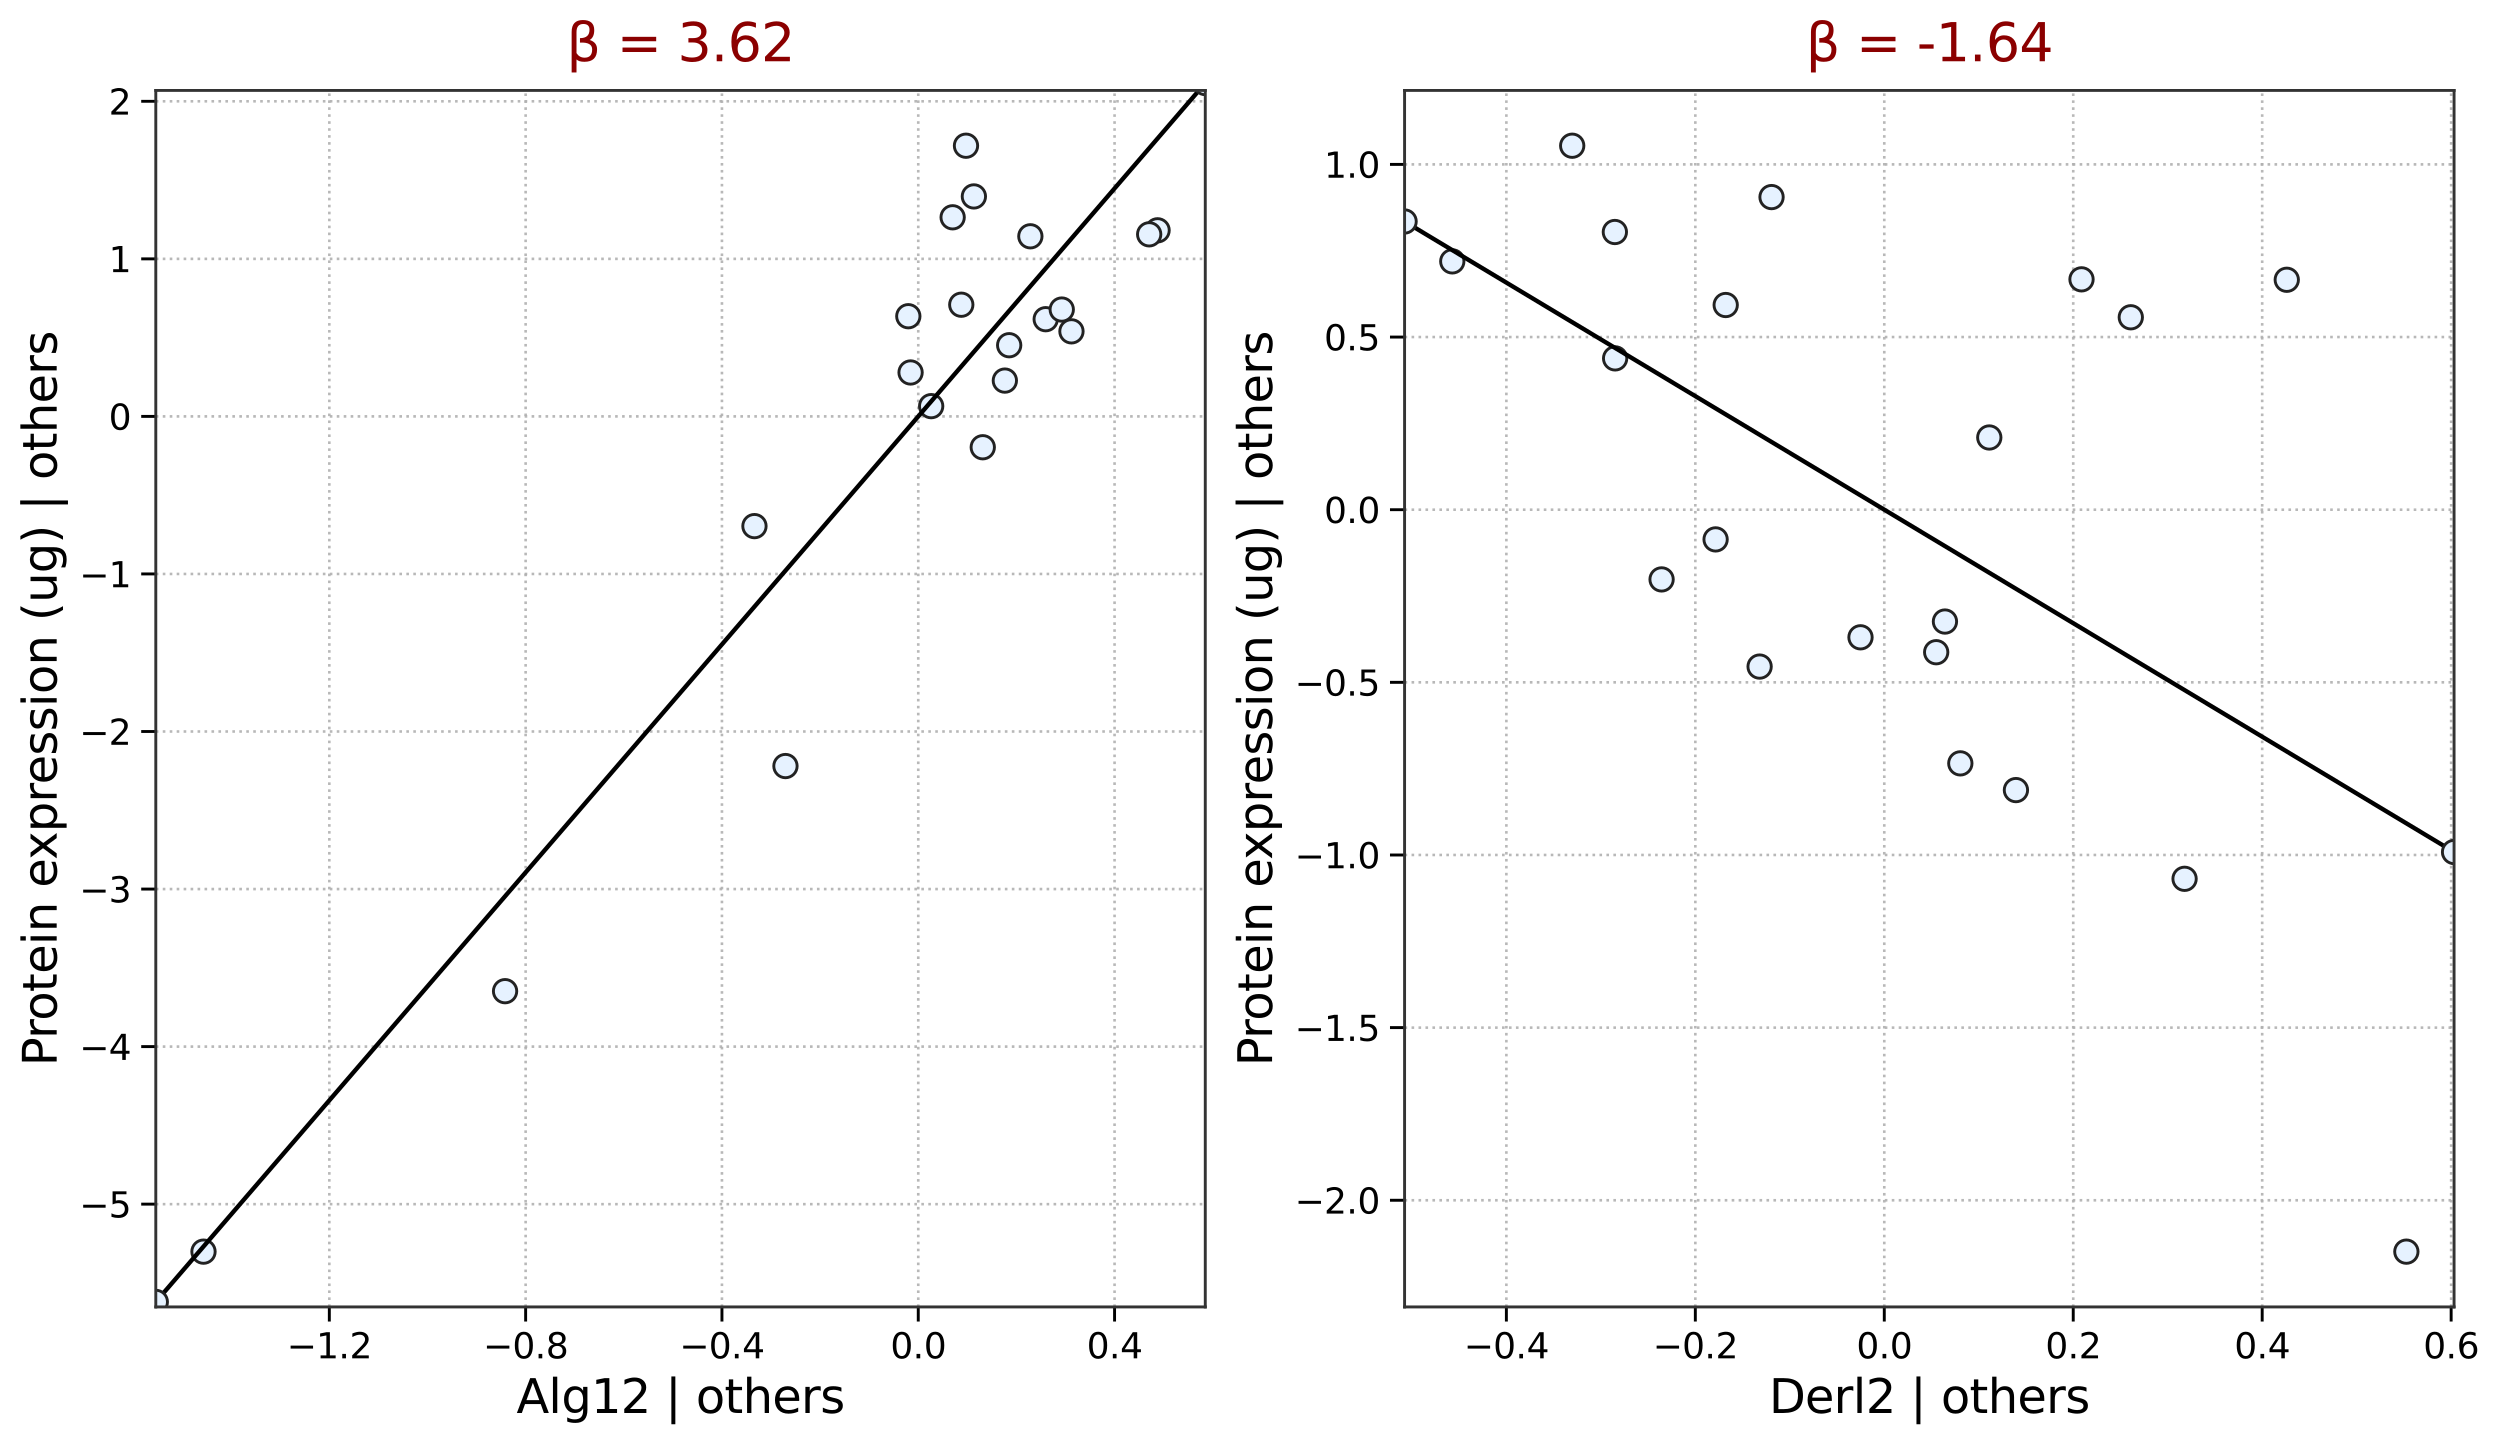 <?xml version="1.0" encoding="utf-8" standalone="no"?>
<!DOCTYPE svg PUBLIC "-//W3C//DTD SVG 1.1//EN"
  "http://www.w3.org/Graphics/SVG/1.1/DTD/svg11.dtd">
<svg xmlns:xlink="http://www.w3.org/1999/xlink" width="856.754pt" height="495.203pt" viewBox="0 0 856.754 495.203" xmlns="http://www.w3.org/2000/svg" version="1.1">
 <defs>
  <style type="text/css">*{stroke-linejoin: round; stroke-linecap: butt}</style>
 </defs>
 <g id="figure_1">
  <g id="patch_1">
   <path d="M 0 495.203 
L 856.754 495.203 
L 856.754 0 
L 0 0 
z
" style="fill: #ffffff"/>
  </g>
  <g id="axes_1">
   <g id="patch_2">
    <path d="M 53.391 447.89 
L 413.051 447.89 
L 413.051 30.99 
L 53.391 30.99 
z
" style="fill: #ffffff"/>
   </g>
   <g id="matplotlib.axis_1">
    <g id="xtick_1">
     <g id="line2d_1">
      <path d="M 112.861 447.89 
L 112.861 30.99 
" clip-path="url(#p832b09ad21)" style="fill: none; stroke-dasharray: 0.9,1.485; stroke-dashoffset: 0; stroke: #b0b0b0; stroke-opacity: 0.9; stroke-width: 0.9"/>
     </g>
     <g id="line2d_2">
      <defs>
       <path id="mbbb2f109d8" d="M 0 0 
L 0 5 
" style="stroke: #000000"/>
      </defs>
      <g>
       <use xlink:href="#mbbb2f109d8" x="112.861" y="447.89" style="stroke: #000000"/>
      </g>
     </g>
     <g id="text_1">
      <!-- −1.2 -->
      <g transform="translate(98.292 465.508) scale(0.12 -0.12)">
       <defs>
        <path id="DejaVuSans-2212" d="M 678 2272 
L 4684 2272 
L 4684 1741 
L 678 1741 
L 678 2272 
z
" transform="scale(0.016)"/>
        <path id="DejaVuSans-31" d="M 794 531 
L 1825 531 
L 1825 4091 
L 703 3866 
L 703 4441 
L 1819 4666 
L 2450 4666 
L 2450 531 
L 3481 531 
L 3481 0 
L 794 0 
L 794 531 
z
" transform="scale(0.016)"/>
        <path id="DejaVuSans-2e" d="M 684 794 
L 1344 794 
L 1344 0 
L 684 0 
L 684 794 
z
" transform="scale(0.016)"/>
        <path id="DejaVuSans-32" d="M 1228 531 
L 3431 531 
L 3431 0 
L 469 0 
L 469 531 
Q 828 903 1448 1529 
Q 2069 2156 2228 2338 
Q 2531 2678 2651 2914 
Q 2772 3150 2772 3378 
Q 2772 3750 2511 3984 
Q 2250 4219 1831 4219 
Q 1534 4219 1204 4116 
Q 875 4013 500 3803 
L 500 4441 
Q 881 4594 1212 4672 
Q 1544 4750 1819 4750 
Q 2544 4750 2975 4387 
Q 3406 4025 3406 3419 
Q 3406 3131 3298 2873 
Q 3191 2616 2906 2266 
Q 2828 2175 2409 1742 
Q 1991 1309 1228 531 
z
" transform="scale(0.016)"/>
       </defs>
       <use xlink:href="#DejaVuSans-2212"/>
       <use xlink:href="#DejaVuSans-31" transform="translate(83.789 0)"/>
       <use xlink:href="#DejaVuSans-2e" transform="translate(147.412 0)"/>
       <use xlink:href="#DejaVuSans-32" transform="translate(179.199 0)"/>
      </g>
     </g>
    </g>
    <g id="xtick_2">
     <g id="line2d_3">
      <path d="M 180.137 447.89 
L 180.137 30.99 
" clip-path="url(#p832b09ad21)" style="fill: none; stroke-dasharray: 0.9,1.485; stroke-dashoffset: 0; stroke: #b0b0b0; stroke-opacity: 0.9; stroke-width: 0.9"/>
     </g>
     <g id="line2d_4">
      <g>
       <use xlink:href="#mbbb2f109d8" x="180.137" y="447.89" style="stroke: #000000"/>
      </g>
     </g>
     <g id="text_2">
      <!-- −0.8 -->
      <g transform="translate(165.567 465.508) scale(0.12 -0.12)">
       <defs>
        <path id="DejaVuSans-30" d="M 2034 4250 
Q 1547 4250 1301 3770 
Q 1056 3291 1056 2328 
Q 1056 1369 1301 889 
Q 1547 409 2034 409 
Q 2525 409 2770 889 
Q 3016 1369 3016 2328 
Q 3016 3291 2770 3770 
Q 2525 4250 2034 4250 
z
M 2034 4750 
Q 2819 4750 3233 4129 
Q 3647 3509 3647 2328 
Q 3647 1150 3233 529 
Q 2819 -91 2034 -91 
Q 1250 -91 836 529 
Q 422 1150 422 2328 
Q 422 3509 836 4129 
Q 1250 4750 2034 4750 
z
" transform="scale(0.016)"/>
        <path id="DejaVuSans-38" d="M 2034 2216 
Q 1584 2216 1326 1975 
Q 1069 1734 1069 1313 
Q 1069 891 1326 650 
Q 1584 409 2034 409 
Q 2484 409 2743 651 
Q 3003 894 3003 1313 
Q 3003 1734 2745 1975 
Q 2488 2216 2034 2216 
z
M 1403 2484 
Q 997 2584 770 2862 
Q 544 3141 544 3541 
Q 544 4100 942 4425 
Q 1341 4750 2034 4750 
Q 2731 4750 3128 4425 
Q 3525 4100 3525 3541 
Q 3525 3141 3298 2862 
Q 3072 2584 2669 2484 
Q 3125 2378 3379 2068 
Q 3634 1759 3634 1313 
Q 3634 634 3220 271 
Q 2806 -91 2034 -91 
Q 1263 -91 848 271 
Q 434 634 434 1313 
Q 434 1759 690 2068 
Q 947 2378 1403 2484 
z
M 1172 3481 
Q 1172 3119 1398 2916 
Q 1625 2713 2034 2713 
Q 2441 2713 2670 2916 
Q 2900 3119 2900 3481 
Q 2900 3844 2670 4047 
Q 2441 4250 2034 4250 
Q 1625 4250 1398 4047 
Q 1172 3844 1172 3481 
z
" transform="scale(0.016)"/>
       </defs>
       <use xlink:href="#DejaVuSans-2212"/>
       <use xlink:href="#DejaVuSans-30" transform="translate(83.789 0)"/>
       <use xlink:href="#DejaVuSans-2e" transform="translate(147.412 0)"/>
       <use xlink:href="#DejaVuSans-38" transform="translate(179.199 0)"/>
      </g>
     </g>
    </g>
    <g id="xtick_3">
     <g id="line2d_5">
      <path d="M 247.413 447.89 
L 247.413 30.99 
" clip-path="url(#p832b09ad21)" style="fill: none; stroke-dasharray: 0.9,1.485; stroke-dashoffset: 0; stroke: #b0b0b0; stroke-opacity: 0.9; stroke-width: 0.9"/>
     </g>
     <g id="line2d_6">
      <g>
       <use xlink:href="#mbbb2f109d8" x="247.413" y="447.89" style="stroke: #000000"/>
      </g>
     </g>
     <g id="text_3">
      <!-- −0.4 -->
      <g transform="translate(232.843 465.508) scale(0.12 -0.12)">
       <defs>
        <path id="DejaVuSans-34" d="M 2419 4116 
L 825 1625 
L 2419 1625 
L 2419 4116 
z
M 2253 4666 
L 3047 4666 
L 3047 1625 
L 3713 1625 
L 3713 1100 
L 3047 1100 
L 3047 0 
L 2419 0 
L 2419 1100 
L 313 1100 
L 313 1709 
L 2253 4666 
z
" transform="scale(0.016)"/>
       </defs>
       <use xlink:href="#DejaVuSans-2212"/>
       <use xlink:href="#DejaVuSans-30" transform="translate(83.789 0)"/>
       <use xlink:href="#DejaVuSans-2e" transform="translate(147.412 0)"/>
       <use xlink:href="#DejaVuSans-34" transform="translate(179.199 0)"/>
      </g>
     </g>
    </g>
    <g id="xtick_4">
     <g id="line2d_7">
      <path d="M 314.689 447.89 
L 314.689 30.99 
" clip-path="url(#p832b09ad21)" style="fill: none; stroke-dasharray: 0.9,1.485; stroke-dashoffset: 0; stroke: #b0b0b0; stroke-opacity: 0.9; stroke-width: 0.9"/>
     </g>
     <g id="line2d_8">
      <g>
       <use xlink:href="#mbbb2f109d8" x="314.689" y="447.89" style="stroke: #000000"/>
      </g>
     </g>
     <g id="text_4">
      <!-- 0.0 -->
      <g transform="translate(305.147 465.508) scale(0.12 -0.12)">
       <use xlink:href="#DejaVuSans-30"/>
       <use xlink:href="#DejaVuSans-2e" transform="translate(63.623 0)"/>
       <use xlink:href="#DejaVuSans-30" transform="translate(95.41 0)"/>
      </g>
     </g>
    </g>
    <g id="xtick_5">
     <g id="line2d_9">
      <path d="M 381.964 447.89 
L 381.964 30.99 
" clip-path="url(#p832b09ad21)" style="fill: none; stroke-dasharray: 0.9,1.485; stroke-dashoffset: 0; stroke: #b0b0b0; stroke-opacity: 0.9; stroke-width: 0.9"/>
     </g>
     <g id="line2d_10">
      <g>
       <use xlink:href="#mbbb2f109d8" x="381.964" y="447.89" style="stroke: #000000"/>
      </g>
     </g>
     <g id="text_5">
      <!-- 0.4 -->
      <g transform="translate(372.422 465.508) scale(0.12 -0.12)">
       <use xlink:href="#DejaVuSans-30"/>
       <use xlink:href="#DejaVuSans-2e" transform="translate(63.623 0)"/>
       <use xlink:href="#DejaVuSans-34" transform="translate(95.41 0)"/>
      </g>
     </g>
    </g>
    <g id="text_6">
     <!-- Alg12 | others -->
     <g transform="translate(177.007 484.231) scale(0.16 -0.16)">
      <defs>
       <path id="DejaVuSans-41" d="M 2188 4044 
L 1331 1722 
L 3047 1722 
L 2188 4044 
z
M 1831 4666 
L 2547 4666 
L 4325 0 
L 3669 0 
L 3244 1197 
L 1141 1197 
L 716 0 
L 50 0 
L 1831 4666 
z
" transform="scale(0.016)"/>
       <path id="DejaVuSans-6c" d="M 603 4863 
L 1178 4863 
L 1178 0 
L 603 0 
L 603 4863 
z
" transform="scale(0.016)"/>
       <path id="DejaVuSans-67" d="M 2906 1791 
Q 2906 2416 2648 2759 
Q 2391 3103 1925 3103 
Q 1463 3103 1205 2759 
Q 947 2416 947 1791 
Q 947 1169 1205 825 
Q 1463 481 1925 481 
Q 2391 481 2648 825 
Q 2906 1169 2906 1791 
z
M 3481 434 
Q 3481 -459 3084 -895 
Q 2688 -1331 1869 -1331 
Q 1566 -1331 1297 -1286 
Q 1028 -1241 775 -1147 
L 775 -588 
Q 1028 -725 1275 -790 
Q 1522 -856 1778 -856 
Q 2344 -856 2625 -561 
Q 2906 -266 2906 331 
L 2906 616 
Q 2728 306 2450 153 
Q 2172 0 1784 0 
Q 1141 0 747 490 
Q 353 981 353 1791 
Q 353 2603 747 3093 
Q 1141 3584 1784 3584 
Q 2172 3584 2450 3431 
Q 2728 3278 2906 2969 
L 2906 3500 
L 3481 3500 
L 3481 434 
z
" transform="scale(0.016)"/>
       <path id="DejaVuSans-20" transform="scale(0.016)"/>
       <path id="DejaVuSans-7c" d="M 1344 4891 
L 1344 -1509 
L 813 -1509 
L 813 4891 
L 1344 4891 
z
" transform="scale(0.016)"/>
       <path id="DejaVuSans-6f" d="M 1959 3097 
Q 1497 3097 1228 2736 
Q 959 2375 959 1747 
Q 959 1119 1226 758 
Q 1494 397 1959 397 
Q 2419 397 2687 759 
Q 2956 1122 2956 1747 
Q 2956 2369 2687 2733 
Q 2419 3097 1959 3097 
z
M 1959 3584 
Q 2709 3584 3137 3096 
Q 3566 2609 3566 1747 
Q 3566 888 3137 398 
Q 2709 -91 1959 -91 
Q 1206 -91 779 398 
Q 353 888 353 1747 
Q 353 2609 779 3096 
Q 1206 3584 1959 3584 
z
" transform="scale(0.016)"/>
       <path id="DejaVuSans-74" d="M 1172 4494 
L 1172 3500 
L 2356 3500 
L 2356 3053 
L 1172 3053 
L 1172 1153 
Q 1172 725 1289 603 
Q 1406 481 1766 481 
L 2356 481 
L 2356 0 
L 1766 0 
Q 1100 0 847 248 
Q 594 497 594 1153 
L 594 3053 
L 172 3053 
L 172 3500 
L 594 3500 
L 594 4494 
L 1172 4494 
z
" transform="scale(0.016)"/>
       <path id="DejaVuSans-68" d="M 3513 2113 
L 3513 0 
L 2938 0 
L 2938 2094 
Q 2938 2591 2744 2837 
Q 2550 3084 2163 3084 
Q 1697 3084 1428 2787 
Q 1159 2491 1159 1978 
L 1159 0 
L 581 0 
L 581 4863 
L 1159 4863 
L 1159 2956 
Q 1366 3272 1645 3428 
Q 1925 3584 2291 3584 
Q 2894 3584 3203 3211 
Q 3513 2838 3513 2113 
z
" transform="scale(0.016)"/>
       <path id="DejaVuSans-65" d="M 3597 1894 
L 3597 1613 
L 953 1613 
Q 991 1019 1311 708 
Q 1631 397 2203 397 
Q 2534 397 2845 478 
Q 3156 559 3463 722 
L 3463 178 
Q 3153 47 2828 -22 
Q 2503 -91 2169 -91 
Q 1331 -91 842 396 
Q 353 884 353 1716 
Q 353 2575 817 3079 
Q 1281 3584 2069 3584 
Q 2775 3584 3186 3129 
Q 3597 2675 3597 1894 
z
M 3022 2063 
Q 3016 2534 2758 2815 
Q 2500 3097 2075 3097 
Q 1594 3097 1305 2825 
Q 1016 2553 972 2059 
L 3022 2063 
z
" transform="scale(0.016)"/>
       <path id="DejaVuSans-72" d="M 2631 2963 
Q 2534 3019 2420 3045 
Q 2306 3072 2169 3072 
Q 1681 3072 1420 2755 
Q 1159 2438 1159 1844 
L 1159 0 
L 581 0 
L 581 3500 
L 1159 3500 
L 1159 2956 
Q 1341 3275 1631 3429 
Q 1922 3584 2338 3584 
Q 2397 3584 2469 3576 
Q 2541 3569 2628 3553 
L 2631 2963 
z
" transform="scale(0.016)"/>
       <path id="DejaVuSans-73" d="M 2834 3397 
L 2834 2853 
Q 2591 2978 2328 3040 
Q 2066 3103 1784 3103 
Q 1356 3103 1142 2972 
Q 928 2841 928 2578 
Q 928 2378 1081 2264 
Q 1234 2150 1697 2047 
L 1894 2003 
Q 2506 1872 2764 1633 
Q 3022 1394 3022 966 
Q 3022 478 2636 193 
Q 2250 -91 1575 -91 
Q 1294 -91 989 -36 
Q 684 19 347 128 
L 347 722 
Q 666 556 975 473 
Q 1284 391 1588 391 
Q 1994 391 2212 530 
Q 2431 669 2431 922 
Q 2431 1156 2273 1281 
Q 2116 1406 1581 1522 
L 1381 1569 
Q 847 1681 609 1914 
Q 372 2147 372 2553 
Q 372 3047 722 3315 
Q 1072 3584 1716 3584 
Q 2034 3584 2315 3537 
Q 2597 3491 2834 3397 
z
" transform="scale(0.016)"/>
      </defs>
      <use xlink:href="#DejaVuSans-41"/>
      <use xlink:href="#DejaVuSans-6c" transform="translate(68.408 0)"/>
      <use xlink:href="#DejaVuSans-67" transform="translate(96.191 0)"/>
      <use xlink:href="#DejaVuSans-31" transform="translate(159.668 0)"/>
      <use xlink:href="#DejaVuSans-32" transform="translate(223.291 0)"/>
      <use xlink:href="#DejaVuSans-20" transform="translate(286.914 0)"/>
      <use xlink:href="#DejaVuSans-7c" transform="translate(318.701 0)"/>
      <use xlink:href="#DejaVuSans-20" transform="translate(352.393 0)"/>
      <use xlink:href="#DejaVuSans-6f" transform="translate(384.18 0)"/>
      <use xlink:href="#DejaVuSans-74" transform="translate(445.361 0)"/>
      <use xlink:href="#DejaVuSans-68" transform="translate(484.57 0)"/>
      <use xlink:href="#DejaVuSans-65" transform="translate(547.949 0)"/>
      <use xlink:href="#DejaVuSans-72" transform="translate(609.473 0)"/>
      <use xlink:href="#DejaVuSans-73" transform="translate(650.586 0)"/>
     </g>
    </g>
   </g>
   <g id="matplotlib.axis_2">
    <g id="ytick_1">
     <g id="line2d_11">
      <path d="M 53.391 412.666 
L 413.051 412.666 
" clip-path="url(#p832b09ad21)" style="fill: none; stroke-dasharray: 0.9,1.485; stroke-dashoffset: 0; stroke: #b0b0b0; stroke-opacity: 0.9; stroke-width: 0.9"/>
     </g>
     <g id="line2d_12">
      <defs>
       <path id="mf7a31f01a6" d="M 0 0 
L -5 0 
" style="stroke: #000000"/>
      </defs>
      <g>
       <use xlink:href="#mf7a31f01a6" x="53.391" y="412.666" style="stroke: #000000"/>
      </g>
     </g>
     <g id="text_7">
      <!-- −5 -->
      <g transform="translate(27.2 417.225) scale(0.12 -0.12)">
       <defs>
        <path id="DejaVuSans-35" d="M 691 4666 
L 3169 4666 
L 3169 4134 
L 1269 4134 
L 1269 2991 
Q 1406 3038 1543 3061 
Q 1681 3084 1819 3084 
Q 2600 3084 3056 2656 
Q 3513 2228 3513 1497 
Q 3513 744 3044 326 
Q 2575 -91 1722 -91 
Q 1428 -91 1123 -41 
Q 819 9 494 109 
L 494 744 
Q 775 591 1075 516 
Q 1375 441 1709 441 
Q 2250 441 2565 725 
Q 2881 1009 2881 1497 
Q 2881 1984 2565 2268 
Q 2250 2553 1709 2553 
Q 1456 2553 1204 2497 
Q 953 2441 691 2322 
L 691 4666 
z
" transform="scale(0.016)"/>
       </defs>
       <use xlink:href="#DejaVuSans-2212"/>
       <use xlink:href="#DejaVuSans-35" transform="translate(83.789 0)"/>
      </g>
     </g>
    </g>
    <g id="ytick_2">
     <g id="line2d_13">
      <path d="M 53.391 358.674 
L 413.051 358.674 
" clip-path="url(#p832b09ad21)" style="fill: none; stroke-dasharray: 0.9,1.485; stroke-dashoffset: 0; stroke: #b0b0b0; stroke-opacity: 0.9; stroke-width: 0.9"/>
     </g>
     <g id="line2d_14">
      <g>
       <use xlink:href="#mf7a31f01a6" x="53.391" y="358.674" style="stroke: #000000"/>
      </g>
     </g>
     <g id="text_8">
      <!-- −4 -->
      <g transform="translate(27.2 363.233) scale(0.12 -0.12)">
       <use xlink:href="#DejaVuSans-2212"/>
       <use xlink:href="#DejaVuSans-34" transform="translate(83.789 0)"/>
      </g>
     </g>
    </g>
    <g id="ytick_3">
     <g id="line2d_15">
      <path d="M 53.391 304.681 
L 413.051 304.681 
" clip-path="url(#p832b09ad21)" style="fill: none; stroke-dasharray: 0.9,1.485; stroke-dashoffset: 0; stroke: #b0b0b0; stroke-opacity: 0.9; stroke-width: 0.9"/>
     </g>
     <g id="line2d_16">
      <g>
       <use xlink:href="#mf7a31f01a6" x="53.391" y="304.681" style="stroke: #000000"/>
      </g>
     </g>
     <g id="text_9">
      <!-- −3 -->
      <g transform="translate(27.2 309.24) scale(0.12 -0.12)">
       <defs>
        <path id="DejaVuSans-33" d="M 2597 2516 
Q 3050 2419 3304 2112 
Q 3559 1806 3559 1356 
Q 3559 666 3084 287 
Q 2609 -91 1734 -91 
Q 1441 -91 1130 -33 
Q 819 25 488 141 
L 488 750 
Q 750 597 1062 519 
Q 1375 441 1716 441 
Q 2309 441 2620 675 
Q 2931 909 2931 1356 
Q 2931 1769 2642 2001 
Q 2353 2234 1838 2234 
L 1294 2234 
L 1294 2753 
L 1863 2753 
Q 2328 2753 2575 2939 
Q 2822 3125 2822 3475 
Q 2822 3834 2567 4026 
Q 2313 4219 1838 4219 
Q 1578 4219 1281 4162 
Q 984 4106 628 3988 
L 628 4550 
Q 988 4650 1302 4700 
Q 1616 4750 1894 4750 
Q 2613 4750 3031 4423 
Q 3450 4097 3450 3541 
Q 3450 3153 3228 2886 
Q 3006 2619 2597 2516 
z
" transform="scale(0.016)"/>
       </defs>
       <use xlink:href="#DejaVuSans-2212"/>
       <use xlink:href="#DejaVuSans-33" transform="translate(83.789 0)"/>
      </g>
     </g>
    </g>
    <g id="ytick_4">
     <g id="line2d_17">
      <path d="M 53.391 250.688 
L 413.051 250.688 
" clip-path="url(#p832b09ad21)" style="fill: none; stroke-dasharray: 0.9,1.485; stroke-dashoffset: 0; stroke: #b0b0b0; stroke-opacity: 0.9; stroke-width: 0.9"/>
     </g>
     <g id="line2d_18">
      <g>
       <use xlink:href="#mf7a31f01a6" x="53.391" y="250.688" style="stroke: #000000"/>
      </g>
     </g>
     <g id="text_10">
      <!-- −2 -->
      <g transform="translate(27.2 255.247) scale(0.12 -0.12)">
       <use xlink:href="#DejaVuSans-2212"/>
       <use xlink:href="#DejaVuSans-32" transform="translate(83.789 0)"/>
      </g>
     </g>
    </g>
    <g id="ytick_5">
     <g id="line2d_19">
      <path d="M 53.391 196.695 
L 413.051 196.695 
" clip-path="url(#p832b09ad21)" style="fill: none; stroke-dasharray: 0.9,1.485; stroke-dashoffset: 0; stroke: #b0b0b0; stroke-opacity: 0.9; stroke-width: 0.9"/>
     </g>
     <g id="line2d_20">
      <g>
       <use xlink:href="#mf7a31f01a6" x="53.391" y="196.695" style="stroke: #000000"/>
      </g>
     </g>
     <g id="text_11">
      <!-- −1 -->
      <g transform="translate(27.2 201.254) scale(0.12 -0.12)">
       <use xlink:href="#DejaVuSans-2212"/>
       <use xlink:href="#DejaVuSans-31" transform="translate(83.789 0)"/>
      </g>
     </g>
    </g>
    <g id="ytick_6">
     <g id="line2d_21">
      <path d="M 53.391 142.703 
L 413.051 142.703 
" clip-path="url(#p832b09ad21)" style="fill: none; stroke-dasharray: 0.9,1.485; stroke-dashoffset: 0; stroke: #b0b0b0; stroke-opacity: 0.9; stroke-width: 0.9"/>
     </g>
     <g id="line2d_22">
      <g>
       <use xlink:href="#mf7a31f01a6" x="53.391" y="142.703" style="stroke: #000000"/>
      </g>
     </g>
     <g id="text_12">
      <!-- 0 -->
      <g transform="translate(37.256 147.262) scale(0.12 -0.12)">
       <use xlink:href="#DejaVuSans-30"/>
      </g>
     </g>
    </g>
    <g id="ytick_7">
     <g id="line2d_23">
      <path d="M 53.391 88.71 
L 413.051 88.71 
" clip-path="url(#p832b09ad21)" style="fill: none; stroke-dasharray: 0.9,1.485; stroke-dashoffset: 0; stroke: #b0b0b0; stroke-opacity: 0.9; stroke-width: 0.9"/>
     </g>
     <g id="line2d_24">
      <g>
       <use xlink:href="#mf7a31f01a6" x="53.391" y="88.71" style="stroke: #000000"/>
      </g>
     </g>
     <g id="text_13">
      <!-- 1 -->
      <g transform="translate(37.256 93.269) scale(0.12 -0.12)">
       <use xlink:href="#DejaVuSans-31"/>
      </g>
     </g>
    </g>
    <g id="ytick_8">
     <g id="line2d_25">
      <path d="M 53.391 34.717 
L 413.051 34.717 
" clip-path="url(#p832b09ad21)" style="fill: none; stroke-dasharray: 0.9,1.485; stroke-dashoffset: 0; stroke: #b0b0b0; stroke-opacity: 0.9; stroke-width: 0.9"/>
     </g>
     <g id="line2d_26">
      <g>
       <use xlink:href="#mf7a31f01a6" x="53.391" y="34.717" style="stroke: #000000"/>
      </g>
     </g>
     <g id="text_14">
      <!-- 2 -->
      <g transform="translate(37.256 39.276) scale(0.12 -0.12)">
       <use xlink:href="#DejaVuSans-32"/>
      </g>
     </g>
    </g>
    <g id="text_15">
     <!-- Protein expression (ug) | others -->
     <g transform="translate(19.427 365.365) rotate(-90) scale(0.16 -0.16)">
      <defs>
       <path id="DejaVuSans-50" d="M 1259 4147 
L 1259 2394 
L 2053 2394 
Q 2494 2394 2734 2622 
Q 2975 2850 2975 3272 
Q 2975 3691 2734 3919 
Q 2494 4147 2053 4147 
L 1259 4147 
z
M 628 4666 
L 2053 4666 
Q 2838 4666 3239 4311 
Q 3641 3956 3641 3272 
Q 3641 2581 3239 2228 
Q 2838 1875 2053 1875 
L 1259 1875 
L 1259 0 
L 628 0 
L 628 4666 
z
" transform="scale(0.016)"/>
       <path id="DejaVuSans-69" d="M 603 3500 
L 1178 3500 
L 1178 0 
L 603 0 
L 603 3500 
z
M 603 4863 
L 1178 4863 
L 1178 4134 
L 603 4134 
L 603 4863 
z
" transform="scale(0.016)"/>
       <path id="DejaVuSans-6e" d="M 3513 2113 
L 3513 0 
L 2938 0 
L 2938 2094 
Q 2938 2591 2744 2837 
Q 2550 3084 2163 3084 
Q 1697 3084 1428 2787 
Q 1159 2491 1159 1978 
L 1159 0 
L 581 0 
L 581 3500 
L 1159 3500 
L 1159 2956 
Q 1366 3272 1645 3428 
Q 1925 3584 2291 3584 
Q 2894 3584 3203 3211 
Q 3513 2838 3513 2113 
z
" transform="scale(0.016)"/>
       <path id="DejaVuSans-78" d="M 3513 3500 
L 2247 1797 
L 3578 0 
L 2900 0 
L 1881 1375 
L 863 0 
L 184 0 
L 1544 1831 
L 300 3500 
L 978 3500 
L 1906 2253 
L 2834 3500 
L 3513 3500 
z
" transform="scale(0.016)"/>
       <path id="DejaVuSans-70" d="M 1159 525 
L 1159 -1331 
L 581 -1331 
L 581 3500 
L 1159 3500 
L 1159 2969 
Q 1341 3281 1617 3432 
Q 1894 3584 2278 3584 
Q 2916 3584 3314 3078 
Q 3713 2572 3713 1747 
Q 3713 922 3314 415 
Q 2916 -91 2278 -91 
Q 1894 -91 1617 61 
Q 1341 213 1159 525 
z
M 3116 1747 
Q 3116 2381 2855 2742 
Q 2594 3103 2138 3103 
Q 1681 3103 1420 2742 
Q 1159 2381 1159 1747 
Q 1159 1113 1420 752 
Q 1681 391 2138 391 
Q 2594 391 2855 752 
Q 3116 1113 3116 1747 
z
" transform="scale(0.016)"/>
       <path id="DejaVuSans-28" d="M 1984 4856 
Q 1566 4138 1362 3434 
Q 1159 2731 1159 2009 
Q 1159 1288 1364 580 
Q 1569 -128 1984 -844 
L 1484 -844 
Q 1016 -109 783 600 
Q 550 1309 550 2009 
Q 550 2706 781 3412 
Q 1013 4119 1484 4856 
L 1984 4856 
z
" transform="scale(0.016)"/>
       <path id="DejaVuSans-75" d="M 544 1381 
L 544 3500 
L 1119 3500 
L 1119 1403 
Q 1119 906 1312 657 
Q 1506 409 1894 409 
Q 2359 409 2629 706 
Q 2900 1003 2900 1516 
L 2900 3500 
L 3475 3500 
L 3475 0 
L 2900 0 
L 2900 538 
Q 2691 219 2414 64 
Q 2138 -91 1772 -91 
Q 1169 -91 856 284 
Q 544 659 544 1381 
z
M 1991 3584 
L 1991 3584 
z
" transform="scale(0.016)"/>
       <path id="DejaVuSans-29" d="M 513 4856 
L 1013 4856 
Q 1481 4119 1714 3412 
Q 1947 2706 1947 2009 
Q 1947 1309 1714 600 
Q 1481 -109 1013 -844 
L 513 -844 
Q 928 -128 1133 580 
Q 1338 1288 1338 2009 
Q 1338 2731 1133 3434 
Q 928 4138 513 4856 
z
" transform="scale(0.016)"/>
      </defs>
      <use xlink:href="#DejaVuSans-50"/>
      <use xlink:href="#DejaVuSans-72" transform="translate(58.553 0)"/>
      <use xlink:href="#DejaVuSans-6f" transform="translate(97.416 0)"/>
      <use xlink:href="#DejaVuSans-74" transform="translate(158.598 0)"/>
      <use xlink:href="#DejaVuSans-65" transform="translate(197.807 0)"/>
      <use xlink:href="#DejaVuSans-69" transform="translate(259.33 0)"/>
      <use xlink:href="#DejaVuSans-6e" transform="translate(287.113 0)"/>
      <use xlink:href="#DejaVuSans-20" transform="translate(350.492 0)"/>
      <use xlink:href="#DejaVuSans-65" transform="translate(382.279 0)"/>
      <use xlink:href="#DejaVuSans-78" transform="translate(442.053 0)"/>
      <use xlink:href="#DejaVuSans-70" transform="translate(501.232 0)"/>
      <use xlink:href="#DejaVuSans-72" transform="translate(564.709 0)"/>
      <use xlink:href="#DejaVuSans-65" transform="translate(603.572 0)"/>
      <use xlink:href="#DejaVuSans-73" transform="translate(665.096 0)"/>
      <use xlink:href="#DejaVuSans-73" transform="translate(717.195 0)"/>
      <use xlink:href="#DejaVuSans-69" transform="translate(769.295 0)"/>
      <use xlink:href="#DejaVuSans-6f" transform="translate(797.078 0)"/>
      <use xlink:href="#DejaVuSans-6e" transform="translate(858.26 0)"/>
      <use xlink:href="#DejaVuSans-20" transform="translate(921.639 0)"/>
      <use xlink:href="#DejaVuSans-28" transform="translate(953.426 0)"/>
      <use xlink:href="#DejaVuSans-75" transform="translate(992.439 0)"/>
      <use xlink:href="#DejaVuSans-67" transform="translate(1055.818 0)"/>
      <use xlink:href="#DejaVuSans-29" transform="translate(1119.295 0)"/>
      <use xlink:href="#DejaVuSans-20" transform="translate(1158.309 0)"/>
      <use xlink:href="#DejaVuSans-7c" transform="translate(1190.096 0)"/>
      <use xlink:href="#DejaVuSans-20" transform="translate(1223.787 0)"/>
      <use xlink:href="#DejaVuSans-6f" transform="translate(1255.574 0)"/>
      <use xlink:href="#DejaVuSans-74" transform="translate(1316.756 0)"/>
      <use xlink:href="#DejaVuSans-68" transform="translate(1355.965 0)"/>
      <use xlink:href="#DejaVuSans-65" transform="translate(1419.344 0)"/>
      <use xlink:href="#DejaVuSans-72" transform="translate(1480.867 0)"/>
      <use xlink:href="#DejaVuSans-73" transform="translate(1521.98 0)"/>
     </g>
    </g>
   </g>
   <g id="line2d_27">
    <defs>
     <path id="m8432476312" d="M 0 4 
C 1.061 4 2.078 3.579 2.828 2.828 
C 3.579 2.078 4 1.061 4 0 
C 4 -1.061 3.579 -2.078 2.828 -2.828 
C 2.078 -3.579 1.061 -4 0 -4 
C -1.061 -4 -2.078 -3.579 -2.828 -2.828 
C -3.579 -2.078 -4 -1.061 -4 0 
C -4 1.061 -3.579 2.078 -2.828 2.828 
C -2.078 3.579 -1.061 4 0 4 
z
" style="stroke: #222222"/>
    </defs>
    <g clip-path="url(#p832b09ad21)">
     <use xlink:href="#m8432476312" x="319.116" y="139.187" style="fill: #e6f2ff; stroke: #222222"/>
     <use xlink:href="#m8432476312" x="358.365" y="109.389" style="fill: #e6f2ff; stroke: #222222"/>
     <use xlink:href="#m8432476312" x="396.703" y="78.93" style="fill: #e6f2ff; stroke: #222222"/>
     <use xlink:href="#m8432476312" x="353.106" y="80.979" style="fill: #e6f2ff; stroke: #222222"/>
     <use xlink:href="#m8432476312" x="363.865" y="106.084" style="fill: #e6f2ff; stroke: #222222"/>
     <use xlink:href="#m8432476312" x="367.19" y="113.553" style="fill: #e6f2ff; stroke: #222222"/>
     <use xlink:href="#m8432476312" x="331.047" y="49.94" style="fill: #e6f2ff; stroke: #222222"/>
     <use xlink:href="#m8432476312" x="393.823" y="80.304" style="fill: #e6f2ff; stroke: #222222"/>
     <use xlink:href="#m8432476312" x="345.846" y="118.308" style="fill: #e6f2ff; stroke: #222222"/>
     <use xlink:href="#m8432476312" x="329.431" y="104.426" style="fill: #e6f2ff; stroke: #222222"/>
     <use xlink:href="#m8432476312" x="258.554" y="180.302" style="fill: #e6f2ff; stroke: #222222"/>
     <use xlink:href="#m8432476312" x="336.794" y="153.273" style="fill: #e6f2ff; stroke: #222222"/>
     <use xlink:href="#m8432476312" x="344.363" y="130.429" style="fill: #e6f2ff; stroke: #222222"/>
     <use xlink:href="#m8432476312" x="333.751" y="67.317" style="fill: #e6f2ff; stroke: #222222"/>
     <use xlink:href="#m8432476312" x="326.473" y="74.469" style="fill: #e6f2ff; stroke: #222222"/>
     <use xlink:href="#m8432476312" x="312.057" y="127.65" style="fill: #e6f2ff; stroke: #222222"/>
     <use xlink:href="#m8432476312" x="311.282" y="108.369" style="fill: #e6f2ff; stroke: #222222"/>
     <use xlink:href="#m8432476312" x="69.739" y="428.94" style="fill: #e6f2ff; stroke: #222222"/>
     <use xlink:href="#m8432476312" x="173.089" y="339.678" style="fill: #e6f2ff; stroke: #222222"/>
     <use xlink:href="#m8432476312" x="269.179" y="262.528" style="fill: #e6f2ff; stroke: #222222"/>
    </g>
   </g>
   <g id="line2d_28">
    <path d="M 53.391 446.17 
L 413.051 28.466 
" clip-path="url(#p832b09ad21)" style="fill: none; stroke: #000000; stroke-width: 1.5; stroke-linecap: square"/>
    <g clip-path="url(#p832b09ad21)">
     <use xlink:href="#m8432476312" x="53.391" y="446.17" style="fill: #e6f2ff; stroke: #222222"/>
     <use xlink:href="#m8432476312" x="413.051" y="28.466" style="fill: #e6f2ff; stroke: #222222"/>
    </g>
   </g>
   <g id="patch_3">
    <path d="M 53.391 447.89 
L 53.391 30.99 
" style="fill: none; stroke: #333333; stroke-linejoin: miter; stroke-linecap: square"/>
   </g>
   <g id="patch_4">
    <path d="M 413.051 447.89 
L 413.051 30.99 
" style="fill: none; stroke: #333333; stroke-linejoin: miter; stroke-linecap: square"/>
   </g>
   <g id="patch_5">
    <path d="M 53.391 447.89 
L 413.051 447.89 
" style="fill: none; stroke: #333333; stroke-linejoin: miter; stroke-linecap: square"/>
   </g>
   <g id="patch_6">
    <path d="M 53.391 30.99 
L 413.051 30.99 
" style="fill: none; stroke: #333333; stroke-linejoin: miter; stroke-linecap: square"/>
   </g>
   <g id="text_16">
    <!-- β = 3.62 -->
    <g style="fill: #8b0000" transform="translate(194.176 20.99) scale(0.18 -0.18)">
     <defs>
      <path id="DejaVuSans-3b2" d="M 1178 216 
L 1178 -1331 
L 600 -1331 
L 600 3478 
Q 600 4903 1931 4903 
Q 3288 4903 3288 3700 
Q 3288 2844 2750 2531 
Q 3625 2250 3625 1416 
Q 3625 -66 2119 -66 
Q 1456 -66 1178 216 
z
M 1178 966 
Q 1525 425 2141 425 
Q 3041 425 3041 1406 
Q 3041 2288 1591 2219 
L 1591 2750 
Q 2725 2750 2725 3750 
Q 2725 4434 1994 4434 
Q 1178 4434 1178 3459 
L 1178 966 
z
" transform="scale(0.016)"/>
      <path id="DejaVuSans-3d" d="M 678 2906 
L 4684 2906 
L 4684 2381 
L 678 2381 
L 678 2906 
z
M 678 1631 
L 4684 1631 
L 4684 1100 
L 678 1100 
L 678 1631 
z
" transform="scale(0.016)"/>
      <path id="DejaVuSans-36" d="M 2113 2584 
Q 1688 2584 1439 2293 
Q 1191 2003 1191 1497 
Q 1191 994 1439 701 
Q 1688 409 2113 409 
Q 2538 409 2786 701 
Q 3034 994 3034 1497 
Q 3034 2003 2786 2293 
Q 2538 2584 2113 2584 
z
M 3366 4563 
L 3366 3988 
Q 3128 4100 2886 4159 
Q 2644 4219 2406 4219 
Q 1781 4219 1451 3797 
Q 1122 3375 1075 2522 
Q 1259 2794 1537 2939 
Q 1816 3084 2150 3084 
Q 2853 3084 3261 2657 
Q 3669 2231 3669 1497 
Q 3669 778 3244 343 
Q 2819 -91 2113 -91 
Q 1303 -91 875 529 
Q 447 1150 447 2328 
Q 447 3434 972 4092 
Q 1497 4750 2381 4750 
Q 2619 4750 2861 4703 
Q 3103 4656 3366 4563 
z
" transform="scale(0.016)"/>
     </defs>
     <use xlink:href="#DejaVuSans-3b2"/>
     <use xlink:href="#DejaVuSans-20" transform="translate(63.818 0)"/>
     <use xlink:href="#DejaVuSans-3d" transform="translate(95.605 0)"/>
     <use xlink:href="#DejaVuSans-20" transform="translate(179.395 0)"/>
     <use xlink:href="#DejaVuSans-33" transform="translate(211.182 0)"/>
     <use xlink:href="#DejaVuSans-2e" transform="translate(274.805 0)"/>
     <use xlink:href="#DejaVuSans-36" transform="translate(306.592 0)"/>
     <use xlink:href="#DejaVuSans-32" transform="translate(370.215 0)"/>
    </g>
   </g>
  </g>
  <g id="axes_2">
   <g id="patch_7">
    <path d="M 481.351 447.89 
L 841.012 447.89 
L 841.012 30.99 
L 481.351 30.99 
z
" style="fill: #ffffff"/>
   </g>
   <g id="matplotlib.axis_3">
    <g id="xtick_6">
     <g id="line2d_29">
      <path d="M 516.238 447.89 
L 516.238 30.99 
" clip-path="url(#p3df609594f)" style="fill: none; stroke-dasharray: 0.9,1.485; stroke-dashoffset: 0; stroke: #b0b0b0; stroke-opacity: 0.9; stroke-width: 0.9"/>
     </g>
     <g id="line2d_30">
      <g>
       <use xlink:href="#mbbb2f109d8" x="516.238" y="447.89" style="stroke: #000000"/>
      </g>
     </g>
     <g id="text_17">
      <!-- −0.4 -->
      <g transform="translate(501.668 465.508) scale(0.12 -0.12)">
       <use xlink:href="#DejaVuSans-2212"/>
       <use xlink:href="#DejaVuSans-30" transform="translate(83.789 0)"/>
       <use xlink:href="#DejaVuSans-2e" transform="translate(147.412 0)"/>
       <use xlink:href="#DejaVuSans-34" transform="translate(179.199 0)"/>
      </g>
     </g>
    </g>
    <g id="xtick_7">
     <g id="line2d_31">
      <path d="M 580.993 447.89 
L 580.993 30.99 
" clip-path="url(#p3df609594f)" style="fill: none; stroke-dasharray: 0.9,1.485; stroke-dashoffset: 0; stroke: #b0b0b0; stroke-opacity: 0.9; stroke-width: 0.9"/>
     </g>
     <g id="line2d_32">
      <g>
       <use xlink:href="#mbbb2f109d8" x="580.993" y="447.89" style="stroke: #000000"/>
      </g>
     </g>
     <g id="text_18">
      <!-- −0.2 -->
      <g transform="translate(566.423 465.508) scale(0.12 -0.12)">
       <use xlink:href="#DejaVuSans-2212"/>
       <use xlink:href="#DejaVuSans-30" transform="translate(83.789 0)"/>
       <use xlink:href="#DejaVuSans-2e" transform="translate(147.412 0)"/>
       <use xlink:href="#DejaVuSans-32" transform="translate(179.199 0)"/>
      </g>
     </g>
    </g>
    <g id="xtick_8">
     <g id="line2d_33">
      <path d="M 645.748 447.89 
L 645.748 30.99 
" clip-path="url(#p3df609594f)" style="fill: none; stroke-dasharray: 0.9,1.485; stroke-dashoffset: 0; stroke: #b0b0b0; stroke-opacity: 0.9; stroke-width: 0.9"/>
     </g>
     <g id="line2d_34">
      <g>
       <use xlink:href="#mbbb2f109d8" x="645.748" y="447.89" style="stroke: #000000"/>
      </g>
     </g>
     <g id="text_19">
      <!-- 0.0 -->
      <g transform="translate(636.206 465.508) scale(0.12 -0.12)">
       <use xlink:href="#DejaVuSans-30"/>
       <use xlink:href="#DejaVuSans-2e" transform="translate(63.623 0)"/>
       <use xlink:href="#DejaVuSans-30" transform="translate(95.41 0)"/>
      </g>
     </g>
    </g>
    <g id="xtick_9">
     <g id="line2d_35">
      <path d="M 710.502 447.89 
L 710.502 30.99 
" clip-path="url(#p3df609594f)" style="fill: none; stroke-dasharray: 0.9,1.485; stroke-dashoffset: 0; stroke: #b0b0b0; stroke-opacity: 0.9; stroke-width: 0.9"/>
     </g>
     <g id="line2d_36">
      <g>
       <use xlink:href="#mbbb2f109d8" x="710.502" y="447.89" style="stroke: #000000"/>
      </g>
     </g>
     <g id="text_20">
      <!-- 0.2 -->
      <g transform="translate(700.96 465.508) scale(0.12 -0.12)">
       <use xlink:href="#DejaVuSans-30"/>
       <use xlink:href="#DejaVuSans-2e" transform="translate(63.623 0)"/>
       <use xlink:href="#DejaVuSans-32" transform="translate(95.41 0)"/>
      </g>
     </g>
    </g>
    <g id="xtick_10">
     <g id="line2d_37">
      <path d="M 775.257 447.89 
L 775.257 30.99 
" clip-path="url(#p3df609594f)" style="fill: none; stroke-dasharray: 0.9,1.485; stroke-dashoffset: 0; stroke: #b0b0b0; stroke-opacity: 0.9; stroke-width: 0.9"/>
     </g>
     <g id="line2d_38">
      <g>
       <use xlink:href="#mbbb2f109d8" x="775.257" y="447.89" style="stroke: #000000"/>
      </g>
     </g>
     <g id="text_21">
      <!-- 0.4 -->
      <g transform="translate(765.715 465.508) scale(0.12 -0.12)">
       <use xlink:href="#DejaVuSans-30"/>
       <use xlink:href="#DejaVuSans-2e" transform="translate(63.623 0)"/>
       <use xlink:href="#DejaVuSans-34" transform="translate(95.41 0)"/>
      </g>
     </g>
    </g>
    <g id="xtick_11">
     <g id="line2d_39">
      <path d="M 840.012 447.89 
L 840.012 30.99 
" clip-path="url(#p3df609594f)" style="fill: none; stroke-dasharray: 0.9,1.485; stroke-dashoffset: 0; stroke: #b0b0b0; stroke-opacity: 0.9; stroke-width: 0.9"/>
     </g>
     <g id="line2d_40">
      <g>
       <use xlink:href="#mbbb2f109d8" x="840.012" y="447.89" style="stroke: #000000"/>
      </g>
     </g>
     <g id="text_22">
      <!-- 0.6 -->
      <g transform="translate(830.47 465.508) scale(0.12 -0.12)">
       <use xlink:href="#DejaVuSans-30"/>
       <use xlink:href="#DejaVuSans-2e" transform="translate(63.623 0)"/>
       <use xlink:href="#DejaVuSans-36" transform="translate(95.41 0)"/>
      </g>
     </g>
    </g>
    <g id="text_23">
     <!-- Derl2 | others -->
     <g transform="translate(606.238 484.231) scale(0.16 -0.16)">
      <defs>
       <path id="DejaVuSans-44" d="M 1259 4147 
L 1259 519 
L 2022 519 
Q 2988 519 3436 956 
Q 3884 1394 3884 2338 
Q 3884 3275 3436 3711 
Q 2988 4147 2022 4147 
L 1259 4147 
z
M 628 4666 
L 1925 4666 
Q 3281 4666 3915 4102 
Q 4550 3538 4550 2338 
Q 4550 1131 3912 565 
Q 3275 0 1925 0 
L 628 0 
L 628 4666 
z
" transform="scale(0.016)"/>
      </defs>
      <use xlink:href="#DejaVuSans-44"/>
      <use xlink:href="#DejaVuSans-65" transform="translate(77.002 0)"/>
      <use xlink:href="#DejaVuSans-72" transform="translate(138.525 0)"/>
      <use xlink:href="#DejaVuSans-6c" transform="translate(179.639 0)"/>
      <use xlink:href="#DejaVuSans-32" transform="translate(207.422 0)"/>
      <use xlink:href="#DejaVuSans-20" transform="translate(271.045 0)"/>
      <use xlink:href="#DejaVuSans-7c" transform="translate(302.832 0)"/>
      <use xlink:href="#DejaVuSans-20" transform="translate(336.523 0)"/>
      <use xlink:href="#DejaVuSans-6f" transform="translate(368.311 0)"/>
      <use xlink:href="#DejaVuSans-74" transform="translate(429.492 0)"/>
      <use xlink:href="#DejaVuSans-68" transform="translate(468.701 0)"/>
      <use xlink:href="#DejaVuSans-65" transform="translate(532.08 0)"/>
      <use xlink:href="#DejaVuSans-72" transform="translate(593.604 0)"/>
      <use xlink:href="#DejaVuSans-73" transform="translate(634.717 0)"/>
     </g>
    </g>
   </g>
   <g id="matplotlib.axis_4">
    <g id="ytick_9">
     <g id="line2d_41">
      <path d="M 481.351 411.334 
L 841.012 411.334 
" clip-path="url(#p3df609594f)" style="fill: none; stroke-dasharray: 0.9,1.485; stroke-dashoffset: 0; stroke: #b0b0b0; stroke-opacity: 0.9; stroke-width: 0.9"/>
     </g>
     <g id="line2d_42">
      <g>
       <use xlink:href="#mf7a31f01a6" x="481.351" y="411.334" style="stroke: #000000"/>
      </g>
     </g>
     <g id="text_24">
      <!-- −2.0 -->
      <g transform="translate(443.712 415.893) scale(0.12 -0.12)">
       <use xlink:href="#DejaVuSans-2212"/>
       <use xlink:href="#DejaVuSans-32" transform="translate(83.789 0)"/>
       <use xlink:href="#DejaVuSans-2e" transform="translate(147.412 0)"/>
       <use xlink:href="#DejaVuSans-30" transform="translate(179.199 0)"/>
      </g>
     </g>
    </g>
    <g id="ytick_10">
     <g id="line2d_43">
      <path d="M 481.351 352.169 
L 841.012 352.169 
" clip-path="url(#p3df609594f)" style="fill: none; stroke-dasharray: 0.9,1.485; stroke-dashoffset: 0; stroke: #b0b0b0; stroke-opacity: 0.9; stroke-width: 0.9"/>
     </g>
     <g id="line2d_44">
      <g>
       <use xlink:href="#mf7a31f01a6" x="481.351" y="352.169" style="stroke: #000000"/>
      </g>
     </g>
     <g id="text_25">
      <!-- −1.5 -->
      <g transform="translate(443.712 356.728) scale(0.12 -0.12)">
       <use xlink:href="#DejaVuSans-2212"/>
       <use xlink:href="#DejaVuSans-31" transform="translate(83.789 0)"/>
       <use xlink:href="#DejaVuSans-2e" transform="translate(147.412 0)"/>
       <use xlink:href="#DejaVuSans-35" transform="translate(179.199 0)"/>
      </g>
     </g>
    </g>
    <g id="ytick_11">
     <g id="line2d_45">
      <path d="M 481.351 293.003 
L 841.012 293.003 
" clip-path="url(#p3df609594f)" style="fill: none; stroke-dasharray: 0.9,1.485; stroke-dashoffset: 0; stroke: #b0b0b0; stroke-opacity: 0.9; stroke-width: 0.9"/>
     </g>
     <g id="line2d_46">
      <g>
       <use xlink:href="#mf7a31f01a6" x="481.351" y="293.003" style="stroke: #000000"/>
      </g>
     </g>
     <g id="text_26">
      <!-- −1.0 -->
      <g transform="translate(443.712 297.562) scale(0.12 -0.12)">
       <use xlink:href="#DejaVuSans-2212"/>
       <use xlink:href="#DejaVuSans-31" transform="translate(83.789 0)"/>
       <use xlink:href="#DejaVuSans-2e" transform="translate(147.412 0)"/>
       <use xlink:href="#DejaVuSans-30" transform="translate(179.199 0)"/>
      </g>
     </g>
    </g>
    <g id="ytick_12">
     <g id="line2d_47">
      <path d="M 481.351 233.838 
L 841.012 233.838 
" clip-path="url(#p3df609594f)" style="fill: none; stroke-dasharray: 0.9,1.485; stroke-dashoffset: 0; stroke: #b0b0b0; stroke-opacity: 0.9; stroke-width: 0.9"/>
     </g>
     <g id="line2d_48">
      <g>
       <use xlink:href="#mf7a31f01a6" x="481.351" y="233.838" style="stroke: #000000"/>
      </g>
     </g>
     <g id="text_27">
      <!-- −0.5 -->
      <g transform="translate(443.712 238.397) scale(0.12 -0.12)">
       <use xlink:href="#DejaVuSans-2212"/>
       <use xlink:href="#DejaVuSans-30" transform="translate(83.789 0)"/>
       <use xlink:href="#DejaVuSans-2e" transform="translate(147.412 0)"/>
       <use xlink:href="#DejaVuSans-35" transform="translate(179.199 0)"/>
      </g>
     </g>
    </g>
    <g id="ytick_13">
     <g id="line2d_49">
      <path d="M 481.351 174.673 
L 841.012 174.673 
" clip-path="url(#p3df609594f)" style="fill: none; stroke-dasharray: 0.9,1.485; stroke-dashoffset: 0; stroke: #b0b0b0; stroke-opacity: 0.9; stroke-width: 0.9"/>
     </g>
     <g id="line2d_50">
      <g>
       <use xlink:href="#mf7a31f01a6" x="481.351" y="174.673" style="stroke: #000000"/>
      </g>
     </g>
     <g id="text_28">
      <!-- 0.0 -->
      <g transform="translate(453.767 179.232) scale(0.12 -0.12)">
       <use xlink:href="#DejaVuSans-30"/>
       <use xlink:href="#DejaVuSans-2e" transform="translate(63.623 0)"/>
       <use xlink:href="#DejaVuSans-30" transform="translate(95.41 0)"/>
      </g>
     </g>
    </g>
    <g id="ytick_14">
     <g id="line2d_51">
      <path d="M 481.351 115.507 
L 841.012 115.507 
" clip-path="url(#p3df609594f)" style="fill: none; stroke-dasharray: 0.9,1.485; stroke-dashoffset: 0; stroke: #b0b0b0; stroke-opacity: 0.9; stroke-width: 0.9"/>
     </g>
     <g id="line2d_52">
      <g>
       <use xlink:href="#mf7a31f01a6" x="481.351" y="115.507" style="stroke: #000000"/>
      </g>
     </g>
     <g id="text_29">
      <!-- 0.5 -->
      <g transform="translate(453.767 120.066) scale(0.12 -0.12)">
       <use xlink:href="#DejaVuSans-30"/>
       <use xlink:href="#DejaVuSans-2e" transform="translate(63.623 0)"/>
       <use xlink:href="#DejaVuSans-35" transform="translate(95.41 0)"/>
      </g>
     </g>
    </g>
    <g id="ytick_15">
     <g id="line2d_53">
      <path d="M 481.351 56.342 
L 841.012 56.342 
" clip-path="url(#p3df609594f)" style="fill: none; stroke-dasharray: 0.9,1.485; stroke-dashoffset: 0; stroke: #b0b0b0; stroke-opacity: 0.9; stroke-width: 0.9"/>
     </g>
     <g id="line2d_54">
      <g>
       <use xlink:href="#mf7a31f01a6" x="481.351" y="56.342" style="stroke: #000000"/>
      </g>
     </g>
     <g id="text_30">
      <!-- 1.0 -->
      <g transform="translate(453.767 60.901) scale(0.12 -0.12)">
       <use xlink:href="#DejaVuSans-31"/>
       <use xlink:href="#DejaVuSans-2e" transform="translate(63.623 0)"/>
       <use xlink:href="#DejaVuSans-30" transform="translate(95.41 0)"/>
      </g>
     </g>
    </g>
    <g id="text_31">
     <!-- Protein expression (ug) | others -->
     <g transform="translate(435.939 365.365) rotate(-90) scale(0.16 -0.16)">
      <use xlink:href="#DejaVuSans-50"/>
      <use xlink:href="#DejaVuSans-72" transform="translate(58.553 0)"/>
      <use xlink:href="#DejaVuSans-6f" transform="translate(97.416 0)"/>
      <use xlink:href="#DejaVuSans-74" transform="translate(158.598 0)"/>
      <use xlink:href="#DejaVuSans-65" transform="translate(197.807 0)"/>
      <use xlink:href="#DejaVuSans-69" transform="translate(259.33 0)"/>
      <use xlink:href="#DejaVuSans-6e" transform="translate(287.113 0)"/>
      <use xlink:href="#DejaVuSans-20" transform="translate(350.492 0)"/>
      <use xlink:href="#DejaVuSans-65" transform="translate(382.279 0)"/>
      <use xlink:href="#DejaVuSans-78" transform="translate(442.053 0)"/>
      <use xlink:href="#DejaVuSans-70" transform="translate(501.232 0)"/>
      <use xlink:href="#DejaVuSans-72" transform="translate(564.709 0)"/>
      <use xlink:href="#DejaVuSans-65" transform="translate(603.572 0)"/>
      <use xlink:href="#DejaVuSans-73" transform="translate(665.096 0)"/>
      <use xlink:href="#DejaVuSans-73" transform="translate(717.195 0)"/>
      <use xlink:href="#DejaVuSans-69" transform="translate(769.295 0)"/>
      <use xlink:href="#DejaVuSans-6f" transform="translate(797.078 0)"/>
      <use xlink:href="#DejaVuSans-6e" transform="translate(858.26 0)"/>
      <use xlink:href="#DejaVuSans-20" transform="translate(921.639 0)"/>
      <use xlink:href="#DejaVuSans-28" transform="translate(953.426 0)"/>
      <use xlink:href="#DejaVuSans-75" transform="translate(992.439 0)"/>
      <use xlink:href="#DejaVuSans-67" transform="translate(1055.818 0)"/>
      <use xlink:href="#DejaVuSans-29" transform="translate(1119.295 0)"/>
      <use xlink:href="#DejaVuSans-20" transform="translate(1158.309 0)"/>
      <use xlink:href="#DejaVuSans-7c" transform="translate(1190.096 0)"/>
      <use xlink:href="#DejaVuSans-20" transform="translate(1223.787 0)"/>
      <use xlink:href="#DejaVuSans-6f" transform="translate(1255.574 0)"/>
      <use xlink:href="#DejaVuSans-74" transform="translate(1316.756 0)"/>
      <use xlink:href="#DejaVuSans-68" transform="translate(1355.965 0)"/>
      <use xlink:href="#DejaVuSans-65" transform="translate(1419.344 0)"/>
      <use xlink:href="#DejaVuSans-72" transform="translate(1480.867 0)"/>
      <use xlink:href="#DejaVuSans-73" transform="translate(1521.98 0)"/>
     </g>
    </g>
   </g>
   <g id="line2d_55">
    <g clip-path="url(#p3df609594f)">
     <use xlink:href="#m8432476312" x="553.508" y="122.819" style="fill: #e6f2ff; stroke: #222222"/>
     <use xlink:href="#m8432476312" x="663.535" y="223.517" style="fill: #e6f2ff; stroke: #222222"/>
     <use xlink:href="#m8432476312" x="690.863" y="270.764" style="fill: #e6f2ff; stroke: #222222"/>
     <use xlink:href="#m8432476312" x="591.4" y="104.529" style="fill: #e6f2ff; stroke: #222222"/>
     <use xlink:href="#m8432476312" x="587.941" y="184.856" style="fill: #e6f2ff; stroke: #222222"/>
     <use xlink:href="#m8432476312" x="569.428" y="198.567" style="fill: #e6f2ff; stroke: #222222"/>
     <use xlink:href="#m8432476312" x="783.678" y="95.879" style="fill: #e6f2ff; stroke: #222222"/>
     <use xlink:href="#m8432476312" x="748.659" y="301.169" style="fill: #e6f2ff; stroke: #222222"/>
     <use xlink:href="#m8432476312" x="666.536" y="213.004" style="fill: #e6f2ff; stroke: #222222"/>
     <use xlink:href="#m8432476312" x="681.73" y="149.927" style="fill: #e6f2ff; stroke: #222222"/>
     <use xlink:href="#m8432476312" x="538.797" y="49.94" style="fill: #e6f2ff; stroke: #222222"/>
     <use xlink:href="#m8432476312" x="603.022" y="228.436" style="fill: #e6f2ff; stroke: #222222"/>
     <use xlink:href="#m8432476312" x="637.598" y="218.406" style="fill: #e6f2ff; stroke: #222222"/>
     <use xlink:href="#m8432476312" x="730.226" y="108.732" style="fill: #e6f2ff; stroke: #222222"/>
     <use xlink:href="#m8432476312" x="713.337" y="95.732" style="fill: #e6f2ff; stroke: #222222"/>
     <use xlink:href="#m8432476312" x="553.414" y="79.51" style="fill: #e6f2ff; stroke: #222222"/>
     <use xlink:href="#m8432476312" x="607.111" y="67.542" style="fill: #e6f2ff; stroke: #222222"/>
     <use xlink:href="#m8432476312" x="497.699" y="89.575" style="fill: #e6f2ff; stroke: #222222"/>
     <use xlink:href="#m8432476312" x="671.805" y="261.607" style="fill: #e6f2ff; stroke: #222222"/>
     <use xlink:href="#m8432476312" x="824.663" y="428.94" style="fill: #e6f2ff; stroke: #222222"/>
    </g>
   </g>
   <g id="line2d_56">
    <path d="M 481.351 75.903 
L 841.012 291.988 
" clip-path="url(#p3df609594f)" style="fill: none; stroke: #000000; stroke-width: 1.5; stroke-linecap: square"/>
    <g clip-path="url(#p3df609594f)">
     <use xlink:href="#m8432476312" x="481.351" y="75.903" style="fill: #e6f2ff; stroke: #222222"/>
     <use xlink:href="#m8432476312" x="841.012" y="291.988" style="fill: #e6f2ff; stroke: #222222"/>
    </g>
   </g>
   <g id="patch_8">
    <path d="M 481.351 447.89 
L 481.351 30.99 
" style="fill: none; stroke: #333333; stroke-linejoin: miter; stroke-linecap: square"/>
   </g>
   <g id="patch_9">
    <path d="M 841.012 447.89 
L 841.012 30.99 
" style="fill: none; stroke: #333333; stroke-linejoin: miter; stroke-linecap: square"/>
   </g>
   <g id="patch_10">
    <path d="M 481.351 447.89 
L 841.012 447.89 
" style="fill: none; stroke: #333333; stroke-linejoin: miter; stroke-linecap: square"/>
   </g>
   <g id="patch_11">
    <path d="M 481.351 30.99 
L 841.012 30.99 
" style="fill: none; stroke: #333333; stroke-linejoin: miter; stroke-linecap: square"/>
   </g>
   <g id="text_32">
    <!-- β = -1.64 -->
    <g style="fill: #8b0000" transform="translate(618.89 20.99) scale(0.18 -0.18)">
     <defs>
      <path id="DejaVuSans-2d" d="M 313 2009 
L 1997 2009 
L 1997 1497 
L 313 1497 
L 313 2009 
z
" transform="scale(0.016)"/>
     </defs>
     <use xlink:href="#DejaVuSans-3b2"/>
     <use xlink:href="#DejaVuSans-20" transform="translate(63.818 0)"/>
     <use xlink:href="#DejaVuSans-3d" transform="translate(95.605 0)"/>
     <use xlink:href="#DejaVuSans-20" transform="translate(179.395 0)"/>
     <use xlink:href="#DejaVuSans-2d" transform="translate(211.182 0)"/>
     <use xlink:href="#DejaVuSans-31" transform="translate(247.266 0)"/>
     <use xlink:href="#DejaVuSans-2e" transform="translate(310.889 0)"/>
     <use xlink:href="#DejaVuSans-36" transform="translate(342.676 0)"/>
     <use xlink:href="#DejaVuSans-34" transform="translate(406.299 0)"/>
    </g>
   </g>
  </g>
 </g>
 <defs>
  <clipPath id="p832b09ad21">
   <rect x="53.391" y="30.99" width="359.66" height="416.9"/>
  </clipPath>
  <clipPath id="p3df609594f">
   <rect x="481.351" y="30.99" width="359.66" height="416.9"/>
  </clipPath>
 </defs>
</svg>
